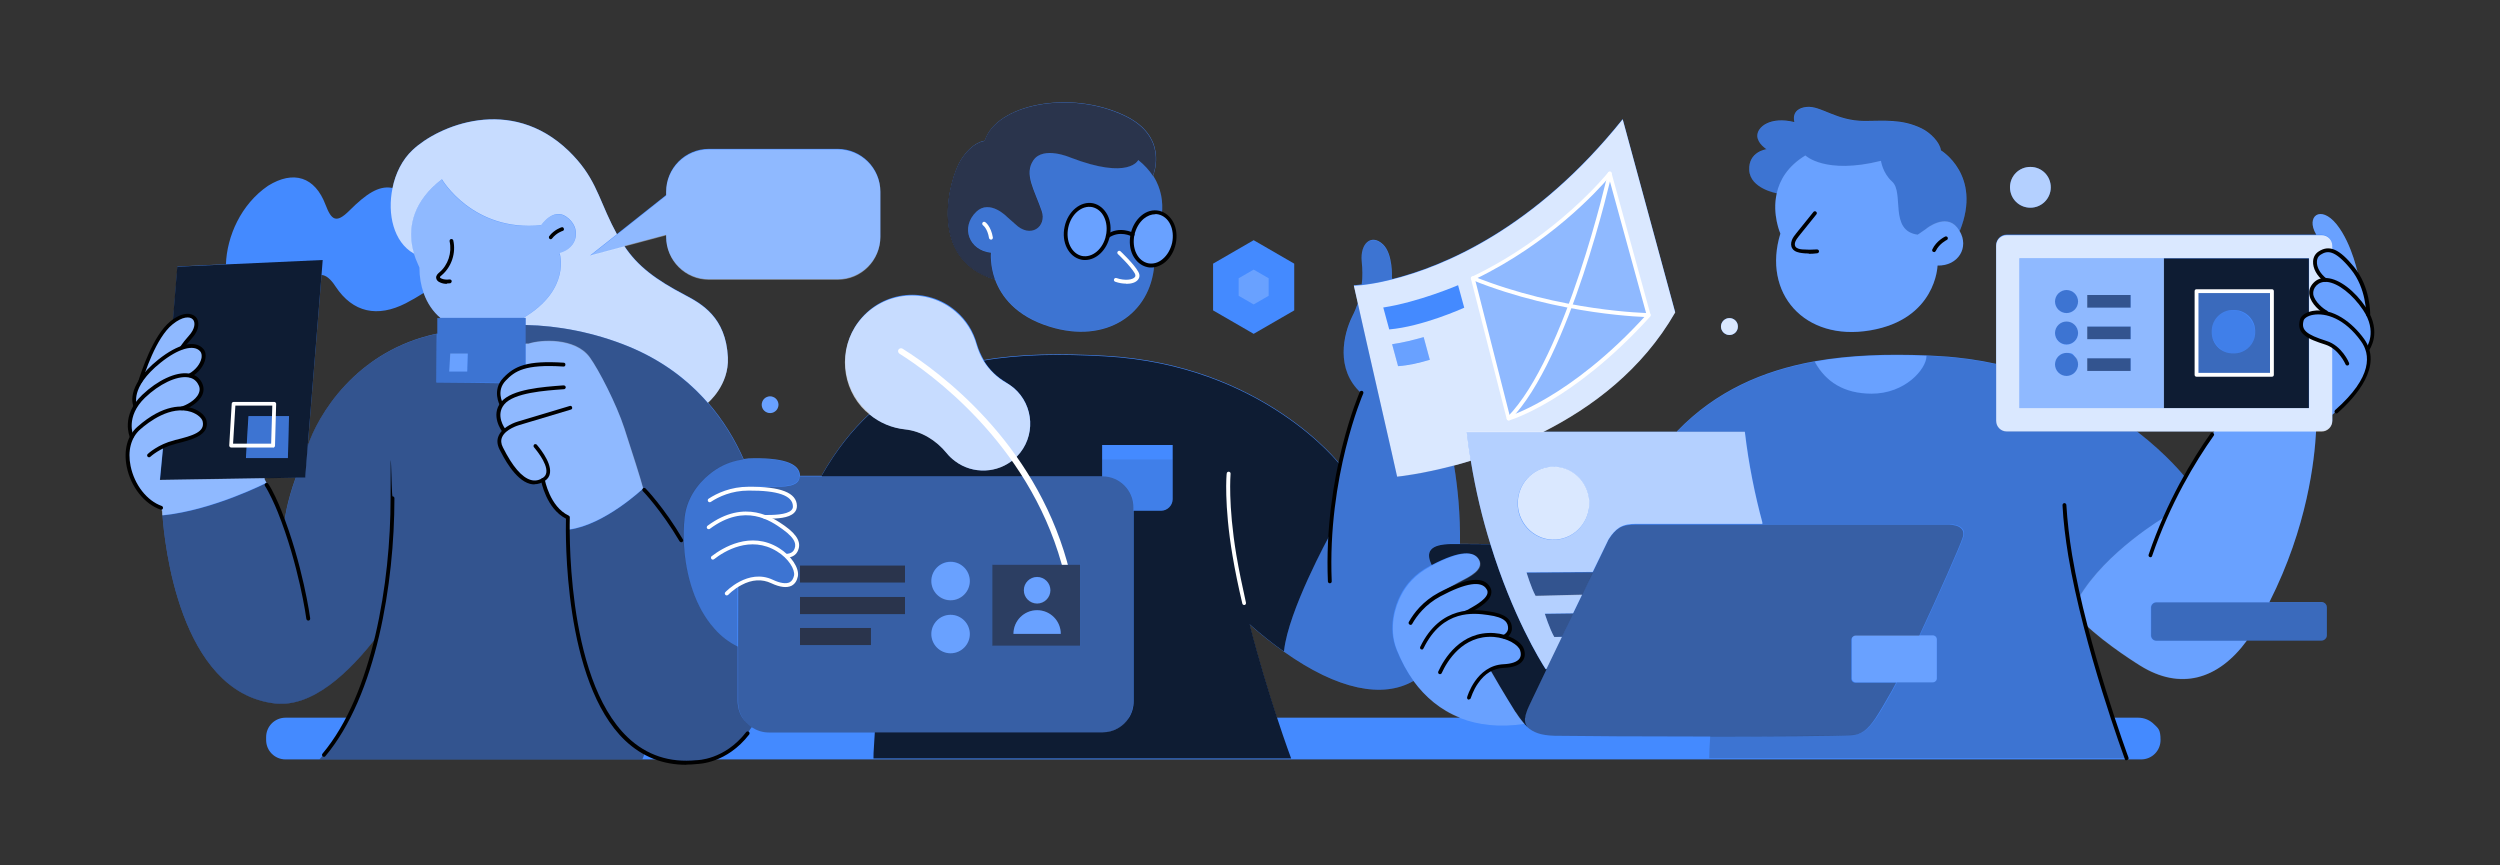 <svg xmlns="http://www.w3.org/2000/svg" version="1.1" viewBox="0 0 1300 450">
  <rect x="0" y="0" width="1300" height="450" fill="#333333" stroke="none"/>
  <!-- Generator: Adobe Illustrator 29.0.0, SVG Export Plug-In . SVG Version: 2.1.0 Build 186)  -->
  <g id="Change_colour">
    <g style="fill: rgb(68, 138, 255);">
      <path d="M1231.2,181.6s5.6-7.5.1-18.1h.1c0,0,.2-10.1-5-19.5h.1c0,0-3.2-17.1-11.5-27.4-8.4-10.3-16-4-10.7,5.1,0,.1.1.2.2.3h-161c-3.1,0-5.5,2.5-5.5,5.5v61.7c-9.1-2-18.7-3.4-28.9-4-2.5-.1-4.9-.3-7.3-.4-20.4-.8-39.8-.2-57.9,3-27.4,4.9-51.8,15.7-71.8,36.4v.3h-69.7c25.4-12.8,51.6-32.4,68.7-62.2l-27.3-100.4c-45.9,57.3-93.7,76.7-119.8,83.2l-.2-.9s.6-12.1-4.6-17.1c-6.1-5.8-12-.5-11.1,8.8.4,4.2.5,8.2,0,12h0c-2.7.4-4.1.4-4.1.4l2.1,9.3h0c-.8,2.3-1.7,4.6-2.9,6.9-4.7,9.5-8.8,27.6,4.5,39.8h.2c-1.2,3-6.7,16.7-11,37h-.2s-39.9-51.7-122-56.3c-23-1.3-44.1-1.1-63.1,2.2-1.5-2.6-2.7-5.3-3.6-8.3-1.8-6.5-5.4-12.5-10.9-17.2-14.9-12.8-37.5-10.8-49.9,4.6-.2.3-.5.6-.7.9-10.6,14-8.9,34.2,3.9,46.3.6.5,1.2,1.1,1.8,1.6-9,8.3-17.3,18.8-24.7,31.7v.6h-11.5v-.2c-.2-5.4-6.7-9.1-24.1-8.9-1.9,0-3.6.1-5.2.4-4.3-9.7-10.4-20.1-18.9-29.8.1.1.2.3.3.4,0,0,11.1-9.1,10.4-23.6-1-20.8-13.6-27.8-22.3-32.4-15.3-8-24.7-15.1-31.5-25.4l21.7-5.8v.9c0,12.3,10,22.2,22.2,22.2h67c12.3,0,22.2-10,22.2-22.2v-23.4c0-12.3-10-22.2-22.2-22.2h-67c-12.3,0-22.2,10-22.2,22.2v1.8l-25.6,20.3c-.9-1.7-1.8-3.4-2.7-5.2-7.2-14.7-9-25.1-22.4-38.1-30.3-29.2-67.8-13-81.1-.5-5.4,5-9,12.3-10.5,19.9l-.8-.2c-6.5-.9-12.8,3.1-21.6,11.9-7,7-9.4,4.8-12.4-3-5.5-14.6-16.7-18.1-29.9-9.9-14.2,9.7-21.4,26.4-21.9,40.8l-25.2,1.2-2.3,28.1.3.4c-.3.2-.6.4-.9.7-8,6.4-14.1,23.1-16.3,30.4h0c-5.2,8-2.7,13-2.7,13h0c-5.3,8.5-2,15.8-2,15.8h.1c-6.5,12.2,1.6,32.4,15.2,37l.7,1.8s0,.7.1,2.1c1,13.9,8.7,92.1,58.4,97.9,19.7,2.3,39-16.5,52.9-34.5h0c-3.6,15.1-8.5,29.5-15,41.9h-32.3c-5.6,0-10.1,4.5-10.1,10.1v1.5c0,5.6,4.5,10.1,10.1,10.1h195.5c5.4,1.5,11.3,2.1,18,1.5,0,0,3.2,0,7.9-1.5h743.5c5.6,0,10.1-4.5,10.1-10.1s-1.3-6.1-3.4-8.2c-2.1-2.1-5-3.4-8.2-3.4h-13.4c-4.2-12.8-9.6-30.2-14.3-48.7h0c11.4,11,28.9,21.7,28.9,21.7,20.5,12.7,40.2,7.5,55.3-13.1h38.8c1.5,0,2.8-1.2,2.8-2.8v-14.4c0-1.5-1.2-2.8-2.8-2.8h-27.1c19.9-39.3,23.5-74.2,24.3-89h2.9c3,0,5.5-2.5,5.5-5.5v-2.9c9.3-7.7,22.5-21.4,18.4-34.2h0ZM147.7,272.1c-2.6-7.1-5.6-14.2-9.2-21.1-.3-.6-.6-1.2-.9-1.8v-.6s16.2-.3,16.2-.3c-4.7,12.9-5.9,22.5-6.1,23.8ZM227.4,165.3v8.2h-.2c-42.7,9-62.2,43.3-67.2,58.5l7.2-89c2.3.1,4.7,2,7.3,6,9,13.6,21.8,16.2,36.5,8.7,3.1-1.6,6.2-3.4,9.2-5.3h.1c1.9,5.3,4.9,9.7,8.8,13h-1.8ZM664,373.3c-4.2-12.8-9.6-30.3-14.3-48.7h0c6.1,5.4,12,10.1,17.7,14.1,28.5,20.3,51.8,24.5,67.6,15.4,6,8.2,14,15.1,24.3,19.1h-95.3ZM759.2,282.8c.2-15.5-1.2-29.3-3.1-40.8,2.8-.7,5.7-1.6,8.7-2.5,2.6,16,6.2,30.6,10.2,43.4-6.7,0-12.2-.1-15.8-.1ZM1136.3,248.2c-.6-.8-9.1-11.5-25.1-23.9h40.3c-4.7,6.5-9.9,14.5-15.2,23.9Z" style="fill: rgb(68, 138, 255);"/>
      <path d="M1055.8,108c5.8,0,10.6-4.7,10.6-10.6s-4.7-10.6-10.6-10.6-10.6,4.7-10.6,10.6,4.7,10.6,10.6,10.6Z" style="fill: rgb(68, 138, 255);"/>
      <path d="M923.9,100.6h0c-2.5,11,1.9,20.9,1.9,20.9-9.5,30.9,12.4,56.2,46.8,50.3,34.1-5.8,34.9-33.5,34.9-33.5v-.2c10.7.3,16.7-9.4,11.4-18.1l.3-.2c11.5-28.8-9.9-41.6-9.9-41.6-.6-4.4-5.7-9.3-10-11.4-10.4-5.1-19.9-3.9-29.7-3.9-14.7,0-22.7-8-30.1-7.3-8.7.9-6.4,7.9-6.4,7.9-12.5-3.1-19.5,2.5-19.3,7.3.2,4,4.8,6.8,4.8,6.8,0,0-9.5,1.2-9,10.9.5,9.6,14.3,12,14.3,12Z" style="fill: rgb(68, 138, 255);"/>
      <path d="M899.3,174.2c2.4,0,4.4-1.9,4.4-4.4s-2-4.4-4.4-4.4-4.4,2-4.4,4.4,2,4.4,4.4,4.4Z" style="fill: rgb(68, 138, 255);"/>
      <polygon points="673 161.4 673 137.1 651.9 124.9 630.8 137.1 630.8 161.4 651.9 173.6 673 161.4" style="fill: rgb(68, 138, 255);"/>
      <path d="M517,145.3h.4c3.1,8.5,10.6,19.1,28.5,24.6,29.3,9.1,52.3-6.6,54.3-32,4.7-.9,8.9-5.4,10.2-11.4,1.4-6.8-1.3-13.2-6.2-15.4.6-5.9-.2-12.9-4.6-19.8.6-1.5,7.8-20.3-14.5-31.1-28.8-13.9-67.2-5.8-73,13,0,0-6.5.4-12.5,10.1-6.2,10.1-17.3,51.4,17.3,61.9Z" style="fill: rgb(68, 138, 255);"/>
      <path d="M396.4,208.9c-.9,2.3.3,4.8,2.5,5.6,2.2.9,4.8-.3,5.6-2.5.9-2.2-.3-4.8-2.5-5.6-2.2-.9-4.8.3-5.6,2.5Z" style="fill: rgb(68, 138, 255);"/>
    </g>
  </g>
  <g id="Foreground">
    <path d="M137.6,249.3c.3.6.6,1.2.9,1.8,3.6,6.9,6.6,14.1,9.2,21.1.1-1.3,1.4-10.9,6.1-23.8l-16.2.3v.6Z" style="fill: none;"/>
    <path d="M1136.3,248.2c5.2-9.4,10.5-17.4,15.2-23.9h-40.3c15.9,12.4,24.5,23.1,25.1,23.9Z" style="fill: none;"/>
    <path d="M229.2,165.3c-3.9-3.3-6.9-7.6-8.8-13h-.1c-3,2-6.1,3.7-9.2,5.3-14.7,7.5-27.6,4.9-36.5-8.7-2.6-4-5-5.8-7.3-6l-7.2,89c5-15.2,24.5-49.5,67.2-58.5h0v-8.2h1.9Z" style="fill: none;"/>
    <path d="M764.8,239.5c-3,.9-5.9,1.7-8.7,2.5,1.9,11.5,3.3,25.3,3.1,40.8,3.6,0,9.1,0,15.8.1-4-12.9-7.6-27.4-10.2-43.4Z" style="fill: none;"/>
    <path d="M735,354.1c-15.8,9-39.1,4.9-67.6-15.4-5.7-4.1-11.6-8.8-17.7-14.1h0c4.7,18.4,10.1,35.9,14.3,48.7h95.3c-10.4-4-18.3-10.9-24.3-19.1Z" style="fill: none;"/>
    <path d="M1231.2,181.6s5.6-7.5.1-18.1h.1c0,0,.2-10.1-5-19.5h.1c0,0-3.2-17.1-11.5-27.4-8.4-10.3-16-4-10.7,5.1,0,.1.1.2.2.3h2.8c3,0,5.5,2.5,5.5,5.5v2.8c-1.8-.6-3.3-.4-4.8.1-.6.2-1.1.5-1.7.9-4.1,2.6-3.1,9.3,2.8,14h0c-2.1.1-3.9.9-5.3,2.4-5.7,6,2.9,13.1,5.8,14.6v.3c-3.6-.7-6.6-.4-8.8.4-1.9.7-3.2,1.9-3.6,3.1-1.1,3.8.2,6.2,3.6,8.2,2.1,1.3,5.1,2.4,9,3.6,1.1.4,2.2.9,3.1,1.5v36.2c9.3-7.7,22.5-21.4,18.4-34.2h0Z" style="fill: #fff; opacity: .2;"/>
    <path d="M1209.7,178.2c-3.9-1.2-6.9-2.3-9-3.6v37.6h-150.6v-77.9h150.6v28.9c2.2-.8,5.3-1.1,8.8-.4v-.3c-2.8-1.5-11.4-8.6-5.7-14.6,1.4-1.5,3.2-2.2,5.3-2.2h0c-5.9-4.8-6.9-11.5-2.8-14.1.6-.4,1.1-.6,1.7-.9,1.5-.6,3-.7,4.8-.1v-2.8c0-3.1-2.5-5.5-5.5-5.5h-163.8c-3.1,0-5.5,2.5-5.5,5.5v91.1c0,3.1,2.5,5.5,5.5,5.5h163.8c3,0,5.5-2.5,5.5-5.5v-39.1c-.9-.6-2-1.1-3.1-1.5Z" style="fill: #fff; opacity: .8;"/>
    <path d="M1125.2,134.3v77.9h75.4v-37.6c-3.4-2-4.6-4.4-3.6-8.2.3-1.2,1.6-2.3,3.6-3.1v-28.9h-75.4ZM1181.4,194.9h-39.2v-43.5h39.2v43.5Z" style="opacity: .8;"/>
    <path d="M1142.2,194.9h39.2v-43.5h-39.2v43.5ZM1150.1,172.2c0-6,4.9-11,11-11h.6c6,0,11,4.9,11,11v.6c0,6-4.9,11-11,11h-.6c-6.1,0-11-4.9-11-11v-.6Z" style="fill: #231f20; opacity: .3;"/>
    <path d="M1118.6,316v14.4c0,1.5,1.2,2.8,2.8,2.8h85.9c1.5,0,2.8-1.2,2.8-2.8v-14.4c0-1.5-1.2-2.8-2.8-2.8h-85.9c-1.5,0-2.8,1.2-2.8,2.8Z" style="fill: #231f20; opacity: .3;"/>
    <rect x="1150.1" y="161.3" width="22.5" height="22.6" rx="11" ry="11" style="fill: #231f20; opacity: .1;"/>
    <path d="M1136.3,248.2c-3.5,6.3-7.1,13.2-10.4,20.7h-.3c0-.1-30.8,18-44.8,42,1,4.6,2.2,9.2,3.3,13.7h0c11.4,11,28.9,21.7,28.9,21.7,20.5,12.7,40.2,7.5,55.3-13.1h-47.1c-1.5,0-2.8-1.2-2.8-2.8v-14.4c0-1.5,1.2-2.8,2.8-2.8h58.8c19.9-39.3,23.5-74.2,24.3-89h-52.8c-4.7,6.5-9.9,14.5-15.2,23.9Z" style="fill: #fff; opacity: .2;"/>
    <path d="M888.7,394.4c0-4.5.2-3.1.5-11.5-33.5,0-68-.1-80.5-.4-7.1-.1-11.1-1.7-14.3-4.6-.6-.6-1.3-1.2-1.9-1.9-13.1,2-24.1.7-33.2-2.9h-95.3c4.2,12.9,7.3,21.1,7.3,21.1h-217.2c0-4.5.4-5.3.7-13.6h-55.1c-3.2,0-6.2-.9-8.7-2.6-6.8,10.4-15.1,14.9-21,16.8h743.5c5.6,0,10.1-4.5,10.1-10.1s-1.3-6.1-3.4-8.2c-2.1-2.1-5-3.4-8.2-3.4h-13.4c4.2,12.9,7.3,21.1,7.3,21.1h-217.2Z" style="fill: #231f20; opacity: 0;"/>
    <rect x="1085.3" y="186.3" width="22.6" height="6.6" style="fill: #231f20; opacity: .5;"/>
    <rect x="1085.3" y="169.8" width="22.6" height="6.6" style="fill: #231f20; opacity: .5;"/>
    <rect x="1085.3" y="153.4" width="22.6" height="6.6" style="fill: #231f20; opacity: .5;"/>
    <path d="M1125.7,268.8h.3c0,.1,0,.1,0,.1,3.3-7.5,6.8-14.4,10.4-20.7-.6-.8-9.1-11.5-25.1-23.9h-67.8c-3.1,0-5.5-2.5-5.5-5.5v-29.4c-9.1-2-18.7-3.4-28.9-4-2.5-.1-4.9-.3-7.3-.4v.4c-.2,6.5-11,19.4-28.6,19.3-14.5,0-23.7-6.3-29.2-16.2v-.5c-27.5,4.9-51.9,15.7-71.9,36.4v.3h35.3c2.1,17.2,5.3,33,9.1,47.1v.8h95.8s10.7-.7,8.7,6.4c-1.2,4.2-12.5,29.6-22.7,51.4h6.8c1.2,0,2.1.9,2.1,2.1v20.2c0,1.2-1,2.1-2.1,2.1h-18.7c-.9,1.7-1.6,3.1-2.3,4.3-3.4,6-6,10.6-8.4,14.1-4.2,6.1-7.4,8.7-12.3,8.9-8.8.5-41,.7-74.1.7-.4,8.3-.5,6.9-.5,11.5h217.2s-3.1-8.2-7.3-21.1c-4.2-12.8-9.6-30.2-14.3-48.7-1.2-4.5-2.3-9.1-3.3-13.7,14-24,44.8-42.1,44.8-42.1Z" style="fill: #231f20; opacity: .2;"/>
    <path d="M1074.6,150.8c-3.3,0-6,2.7-6,6s2.7,6,6,6,6-2.7,6-6-2.7-6-6-6Z" style="fill: #231f20; opacity: .2;"/>
    <path d="M1074.6,167.1c-3.3,0-6,2.7-6,6s2.7,6,6,6,6-2.7,6-6-2.7-6-6-6Z" style="fill: #231f20; opacity: .2;"/>
    <path d="M1074.6,183.5c-3.3,0-6,2.7-6,6s2.7,6,6,6,6-2.7,6-6-.7-3.2-1.8-4.2c-1.1-1.1-2.6-1.8-4.2-1.8Z" style="fill: #231f20; opacity: .2;"/>
    <path d="M1055.8,108c5.8,0,10.6-4.7,10.6-10.6s-4.7-10.6-10.6-10.6-10.6,4.7-10.6,10.6,4.7,10.6,10.6,10.6Z" style="fill: #fff; opacity: .6;"/>
    <path d="M1050.1,134.3v77.9h75.2v-77.9h-75.2ZM1074.6,195.5c-3.3,0-6-2.7-6-6s2.7-6,6-6,3.2.7,4.2,1.8c1.1,1.1,1.8,2.6,1.8,4.2,0,3.3-2.7,6-6,6ZM1074.6,179.2c-3.3,0-6-2.7-6-6s2.7-6,6-6,6,2.7,6,6-2.7,6-6,6ZM1074.6,162.8c-3.3,0-6-2.7-6-6s2.7-6,6-6,6,2.7,6,6-2.7,6-6,6ZM1108,192.9h-22.6v-6.6h22.6v6.6ZM1108,176.4h-22.6v-6.6h22.6v6.6ZM1108,160h-22.6v-6.6h22.6v6.6Z" style="fill: #fff; opacity: .4;"/>
    <path d="M842.1,274.5c-2.2,1.4-3.9,3.4-5.3,5.6-.2.3-.3.6-.5.8,0,.1-.5,1-1.2,2.5,0,0-2.8,5.7-6.9,14.3-1.7,3.5-3.6,7.4-5.6,11.7-1.5,3.1-3.1,6.4-4.7,9.8-1.9,4-3.9,8.1-5.9,12.2-2.8,5.8-5.5,11.5-8,16.6-5.5,11.5-9.7,20.2-10,21.1-.5,1.4-.9,2.8-1.1,4.2-.2,1.8.1,3.5,1.2,4.7,3.2,2.9,7.2,4.4,14.3,4.6,12.5.2,47,.4,80.5.4,33.2,0,65.4-.2,74.1-.7,4.9-.3,8.2-2.8,12.3-8.9,2.3-3.5,5-8.1,8.4-14.1.7-1.2,1.5-2.7,2.3-4.3h-21.2c-1.2,0-2.1-.9-2.1-2.1v-20.2c0-1.2,1-2.1,2.1-2.1h33.2c10.2-21.8,21.5-47.2,22.7-51.4,2-7.1-8.7-6.4-8.7-6.4h-161.6c-2.9,0-6.1.3-8.6,1.9Z" style="fill: #231f20; opacity: .4;"/>
    <path d="M923.9,100.6h0c1.5-6.8,5.6-14,14.9-19.7,0,0,10.3,10,39.3,2.8,0,0,.8,6.3,5.8,10.8,6.4,5.7-1.8,25.5,13.3,27.6l4.5-3.1s10-8.1,16-.6c.5.6.9,1.2,1.2,1.7l.3-.2c11.5-28.8-9.9-41.6-9.9-41.6-.6-4.4-5.7-9.3-10-11.4-10.4-5.1-19.9-3.9-29.7-3.9-14.7,0-22.7-8-30.1-7.3-8.7.9-6.4,7.9-6.4,7.9-12.5-3.1-19.5,2.5-19.3,7.3.2,4,4.8,6.8,4.8,6.8,0,0-9.5,1.2-9,10.9.5,9.6,14.3,12,14.3,12Z" style="fill: #231f20; opacity: .2;"/>
    <path d="M1001.7,118.9l-4.5,3.1c-15-2-6.9-21.8-13.3-27.6-5-4.5-5.8-10.8-5.8-10.8-29.1,7.3-39.3-2.8-39.3-2.8-9.3,5.6-13.4,12.9-14.9,19.7-2.5,11,1.9,20.9,1.9,20.9-9.5,30.9,12.4,56.2,46.8,50.3,34.1-5.8,34.9-33.5,34.9-33.5v-.2c10.7.3,16.7-9.4,11.4-18.1-.4-.6-.8-1.2-1.2-1.7-6-7.5-16,.6-16,.6Z" style="fill: #fff; opacity: .2;"/>
    <path d="M973.1,204.7c17.6,0,28.4-12.8,28.6-19.3v-.4c-20.3-.8-39.8-.2-57.9,3v.5c5.6,9.8,14.7,16.1,29.3,16.2Z" style="fill: #fff; opacity: .2;"/>
    <path d="M963,332.5v20.2c0,1.2,1,2.1,2.1,2.1h39.9c1.2,0,2.1-.9,2.1-2.1v-20.2c0-1.2-1-2.1-2.1-2.1h-39.9c-1.2,0-2.1.9-2.1,2.1Z" style="fill: #fff; opacity: .2;"/>
    <path d="M899.3,174.2c2.4,0,4.4-1.9,4.4-4.4s-2-4.4-4.4-4.4-4.4,2-4.4,4.4,2,4.4,4.4,4.4Z" style="fill: #fff; opacity: .8;"/>
    <path d="M828.2,297.6l-34.4.2s2.3,7.8,4.7,12.2l24.2-.6h0c2-4.2,3.9-8.2,5.6-11.6h0Z" style="fill: #231f20; opacity: .5;"/>
    <path d="M809,280.6c10.2-.7,18-9.6,17.4-20.1-.7-10.5-9.5-18.4-19.7-17.8-10.2.7-18,9.6-17.4,20.1.7,10.5,9.5,18.4,19.7,17.8Z" style="fill: #fff; opacity: .8;"/>
    <path d="M857.3,163.9l-20.3-73.7s-26.2,33-71.2,54.5l18.6,72.9s33.1-9.7,72.8-53.7Z" style="fill: #fff; opacity: .4;"/>
    <path d="M817.8,319l-14.5.2s2.4,7.8,4.9,12.1l3.8-.2h.2c1.9-4,3.9-8.1,5.9-12.1h-.2Z" style="fill: #231f20; opacity: .5;"/>
    <path d="M793.1,373.3c.1-1.4.6-2.8,1.1-4.2.3-.9,4.5-9.6,10-21.1h-.5c-2.8-4.4-17.2-27.7-28.7-65-6.7,0-12.2-.1-15.8-.1-1.9,0-3.3,0-4,0-12.3,0-13.6,4.5-11,10.3l.3.6c14.7-7.7,21.9-7.4,24.5-2.8,2.9,5.2-5.3,9.1-9.6,11.3,0,0-8.6,4.4-11.5,7.2.2-.1.4-.2.6-.4,15.3-8.2,22.8-8,25.5-3.2,2.9,5.2-7,10.2-11.2,12.3h0c4.4-.4,8.3.1,11,.5,9.2,1.3,11.4,4.3,11.3,7.9,0,2.9-3,4.3-3,4.3v.2c4.9,1.5,8.5,4.2,9.2,6.8,1.6,5.3-2.3,8-9.6,8.3-2.7.1-4.9.8-6.9,1.8v.2c7,12.2,12.8,21.3,13,21.7.8,1.1,1.5,2.2,2.2,3.2.8,1,1.5,2,2.3,2.9.6.7,1.2,1.3,1.9,1.9-1.1-1.3-1.4-2.9-1.2-4.7Z" style="opacity: .8;"/>
    <path d="M788,370.1c-.3-.4-6-9.5-12.9-21.7v-.2c1.9-1,4.2-1.7,6.9-1.8,7.3-.3,11.2-3.1,9.6-8.3-.8-2.6-4.4-5.4-9.3-6.8v-.2c0,0,3-1.4,3.1-4.3,0-3.6-2.1-6.7-11.3-7.9-2.7-.4-6.7-.9-11-.4h0c4.2-2.3,14.1-7.2,11.2-12.4-2.7-4.8-10.1-4.9-25.5,3.2-.2.1-.4.2-.6.4,2.9-2.8,11.5-7.2,11.5-7.2,4.2-2.2,12.5-6.1,9.6-11.3-2.6-4.7-9.8-4.9-24.5,2.8-.3.2-.6.3-.9.5-8.1,4.3-12.6,9.8-15.4,15.3-2.6,5.1-6.8,16.6-2,28.4,2.3,5.7,5.2,11.2,8.8,16.2,6,8.2,14,15.1,24.3,19.1,9.1,3.5,20.1,4.9,33.2,2.9-.8-.9-1.5-1.8-2.3-2.9-.7-1-1.5-2-2.2-3.2Z" style="fill: #fff; opacity: .2;"/>
    <path d="M764.8,239.5c2.6,16,6.2,30.6,10.2,43.4,11.5,37.3,25.9,60.6,28.7,64.9h.5c2.4-5,5.2-10.7,8-16.6h-.2c0,0-3.8,0-3.8,0-2.5-4.4-4.9-12.1-4.9-12.1l14.5-.2h.2c1.6-3.3,3.2-6.5,4.7-9.7h0s-24.2.6-24.2.6c-2.4-4.4-4.7-12.2-4.7-12.2l34.4-.2h0c4.1-8.5,6.9-14.2,6.9-14.2.7-1.5,1.1-2.4,1.2-2.5.2-.3.3-.6.5-.8,1.4-2.2,3.1-4.2,5.3-5.6,2.6-1.6,5.7-1.9,8.6-1.9h65.7v-.8c-3.8-14.1-7.1-29.9-9.1-47.1h-144.7c.6,5.1,1.3,10.1,2.1,14.9ZM806.6,242.8c10.2-.6,19.1,7.3,19.7,17.8.7,10.4-7.1,19.4-17.4,20.1-10.2.6-19.1-7.3-19.7-17.8-.6-10.4,7.1-19.4,17.4-20.1Z" style="fill: #fff; opacity: .6;"/>
    <path d="M761.4,160l-3.2-11.7c-.2,0-20.6,8.8-38.9,11.6l3.1,11.4c17.3-1.5,38.2-10.9,39-11.3Z" style="fill: #231f20; opacity: 0;"/>
    <path d="M723.7,235.4l2.8,12.5s12.1-1.2,29.6-5.8c2.8-.7,5.7-1.6,8.7-2.5-.8-4.8-1.5-9.8-2.1-14.9h39.7c25.4-12.8,51.6-32.4,68.7-62.2l-27.3-100.4c-45.9,57.3-93.7,76.7-119.8,83.2-7,1.8-12.4,2.6-15.9,3-2.7.3-4.1.3-4.1.3l2.1,9.3,4.5,20,13.1,57.5ZM837,90.2l20.3,73.7c-39.8,44-72.8,53.7-72.8,53.7l-18.6-72.9c44.9-21.4,71.2-54.5,71.2-54.5ZM727,190.4l-3.1-11.4c5.5-.8,11.1-2.2,16.4-3.7l3.2,11.8c-5.5,1.6-10.9,2.9-16.5,3.3ZM758.2,148.3l3.2,11.7c-.9.4-21.7,9.8-39,11.3l-3.1-11.4c18.3-2.8,38.7-11.5,38.9-11.6Z" style="fill: #fff; opacity: .8;"/>
    <path d="M723.9,179l3.1,11.4c5.6-.5,10.9-1.8,16.5-3.3l-3.2-11.8c-5.2,1.5-10.9,2.9-16.4,3.7Z" style="fill: #fff; opacity: .2;"/>
    <path d="M667.6,338.4l-.2.3c28.5,20.3,51.8,24.5,67.6,15.4-3.6-5-6.5-10.5-8.8-16.2-4.8-11.9-.6-23.3,2-28.4,2.8-5.5,7.3-11,15.4-15.3.3-.2.6-.3.9-.5l-.3-.6c-2.6-5.8-1.3-10.3,11-10.3s2.1,0,4,0c.2-15.5-1.2-29.3-3.1-40.8-17.6,4.7-29.6,5.8-29.6,5.8l-2.8-12.5-13.1-57.5-4.5-20h0c-.8,2.3-1.7,4.6-2.9,6.9-4.7,9.5-8.8,27.6,4.5,39.8h.2c-1.2,3-6.7,16.7-11,37-2.2,10.4-4.1,22.5-5,35.8-1,1.9-21.9,39.9-24.2,61Z" style="fill: #231f20; opacity: .2;"/>
    <path d="M723.7,144.4s.6-12.1-4.6-17.1c-6.1-5.8-12-.5-11.1,8.8.4,4.2.5,8.2,0,12h0c3.4-.3,8.9-1.2,15.9-2.9l-.2-.9Z" style="fill: #231f20; opacity: .2;"/>
    <polygon points="673 161.4 673 137.1 651.9 124.9 630.8 137.1 630.8 161.4 651.9 173.6 673 161.4" style="fill: #fff; opacity: 0;"/>
    <polygon points="659.7 153.8 659.7 144.7 651.9 140.2 644.1 144.7 644.1 153.8 651.9 158.3 659.7 153.8" style="fill: #fff; opacity: .2;"/>
    <path d="M523.3,199c1.3.8,2.6,1.7,3.9,2.7,10.6,9.1,11.5,25.4,1.6,35.6-.4.4-.8.8-1.3,1.2-8.6,7.6-21.7,8.3-30.9,1.2-1.6-1.2-3.1-2.6-4.3-4.1-5.5-6.8-13.1-11.5-21.8-12.4-6.6-.7-13-3.3-18.4-7.8-9,8.3-17.3,18.8-24.7,31.7v.6h145.7v-16.3h36.7v28.1c0,3.4-2.8,6.1-6.1,6.1h-14.2v99c0,3.2-.9,6.2-2.5,8.7-2.9,4.5-7.9,7.5-13.6,7.5h-118.5c-.4,8.3-.7,9.1-.7,13.6h217.2s-3.1-8.2-7.3-21.1c-4.2-12.8-9.6-30.3-14.3-48.7h0c6.1,5.4,12,10.1,17.7,14.1l.2-.3c2.3-21,23.2-59.1,24.2-61,.9-13.3,2.8-25.4,5-35.8h-.2s-39.9-51.7-122-56.3c-23-1.3-44.1-1.1-63.1,2.2,2.9,4.8,6.9,8.7,11.9,11.5Z" style="opacity: .8;"/>
    <path d="M589.5,263.8v1.7h14.2c3.4,0,6.1-2.7,6.1-6.1v-20.5h-36.7v8.8h.3c8.9,0,16.1,7.2,16.1,16.1Z" style="fill: #231f20; opacity: .1;"/>
    <polygon points="609.8 238.9 609.8 231.4 573.1 231.4 573.1 238.9 573.3 238.9 609.8 238.9" style="fill: #231f20; opacity: 0;"/>
    <path d="M517,145.3h.4c-2.7-7.6-2.1-13.7-2.1-13.7v-.2c-11.4-1.2-16-13.2-7.6-21.3,7-6.7,16,2.7,16,2.7l4.2,3.7c8.1,7.9,16.6,1.2,13.8-6.8-3.8-11.1-9.3-19.1-4.3-26.4,5.2-7.5,19.2-1.4,19.2-1.4,30.7,11.8,35.3,1.3,35.3,1.3,3.3,2.6,5.7,5.4,7.6,8.2.6-1.5,7.8-20.3-14.5-31.1-28.8-13.9-67.2-5.8-73,13,0,0-6.5.4-12.5,10.1-6.2,10.1-17.3,51.4,17.3,61.9Z" style="fill: #231f20; opacity: .8;"/>
    <path d="M586.9,373.3c1.6-2.5,2.5-5.5,2.5-8.7v-100.8c0-8.9-7.2-16.1-16.1-16.1h-157.5c0,5.8-9,5.4-13.7,5.4,0,0-9.7,0-13.6,1.1.2,0,.5,0,.8,0,17.4-.1,23.9,3.5,24.1,8.9.2,5.9-10.9,5.8-15.7,5.7h0c4.1,1.7,7.3,4,9.6,5.6,7.6,5.4,8.1,9.1,6.4,12.3-1.4,2.6-4.7,2.5-4.7,2.5l-.2.2c3.7,3.6,5.6,7.7,5.1,10.3-1.1,5.4-5.7,6-12.4,2.9-6.8-3.2-13.2-1-17.6,1.6h0s-.1,32.1-.1,32.1v28.4c-.1,3.2.8,6.2,2.4,8.7,1.3,2,2.9,3.7,4.9,4.9,2.5,1.6,5.5,2.6,8.7,2.6h173.6c5.7,0,10.7-3,13.6-7.5ZM516.1,293.6h45.8v42.2h-45.8v-42.2ZM494.3,292.1c5.5,0,10,4.5,10,10s-4.5,10-10,10-10-4.5-10-10,4.5-10,10-10ZM494.3,319.7c5.5,0,10,4.5,10,10s-4.5,10-10,10-10-4.5-10-10,4.5-10,10-10ZM416,294h54.6v9h-54.6v-9ZM416,310.4h54.6v9h-54.6v-9ZM416,326.5h36.9v9h-36.9v-9Z" style="fill: #231f20; opacity: .4;"/>
    <path d="M561.8,293.6h-45.8v42.2h45.8v-42.2ZM539.3,300c3.8,0,6.9,3.1,6.9,6.9s-3.1,6.9-6.9,6.9-6.9-3.1-6.9-6.9,3.1-6.9,6.9-6.9ZM527,329.6c0-6.8,5.5-12.3,12.3-12.3s12.3,5.5,12.3,12.3h-24.6Z" style="fill: #231f20; opacity: .7;"/>
    <path d="M539.3,317.3c-6.8,0-12.3,5.5-12.3,12.3h24.6c0-6.8-5.5-12.3-12.3-12.3Z" style="fill: #fff; opacity: .2;"/>
    <path d="M539.3,313.9c3.8,0,6.9-3.1,6.9-6.9s-3.1-6.9-6.9-6.9-6.9,3.1-6.9,6.9,3.1,6.9,6.9,6.9Z" style="fill: #fff; opacity: .2;"/>
    <path d="M592,83.1s-4.7,10.5-35.3-1.3c0,0-14-6.1-19.2,1.4-5,7.3.5,15.3,4.3,26.4,2.8,8-5.7,14.7-13.8,6.8l-4.2-3.7s-9-9.4-16-2.7c-8.5,8.1-3.9,20.1,7.6,21.3v.2s-.6,6,2,13.5c3.1,8.6,10.6,19.2,28.5,24.8,29.3,9.1,52.3-6.6,54.3-32-1.1.2-2.3.2-3.5,0-5.9-1.3-9.5-8.4-7.9-15.9,1.6-7.6,7.7-12.7,13.7-11.4.6.1,1.2.3,1.7.6.6-5.9-.2-12.9-4.6-19.8-1.9-2.8-4.3-5.6-7.6-8.2ZM576,122.7c-1.6,7.5-7.7,12.6-13.7,11.4-6-1.3-9.5-8.4-7.9-15.9,1.6-7.6,7.7-12.6,13.7-11.4,5.9,1.3,9.5,8.4,7.9,16Z" style="fill: #231f20; opacity: .2;"/>
    <path d="M494.3,312.2c5.5,0,10-4.5,10-10s-4.5-10-10-10-10,4.5-10,10,4.5,10,10,10Z" style="fill: #fff; opacity: .2;"/>
    <path d="M494.3,339.7c5.5,0,10-4.5,10-10s-4.5-10-10-10-10,4.5-10,10,4.5,10,10,10Z" style="fill: #fff; opacity: .2;"/>
    <rect x="416" y="310.4" width="54.6" height="9" style="fill: #231f20; opacity: .8;"/>
    <rect x="416" y="294" width="54.6" height="9" style="fill: #231f20; opacity: .8;"/>
    <rect x="416" y="326.5" width="36.9" height="9" style="fill: #231f20; opacity: .8;"/>
    <path d="M450.3,213.9c.6.5,1.2,1.1,1.8,1.6,5.4,4.5,11.9,7.1,18.4,7.8,8.6.9,16.3,5.7,21.8,12.4,1.2,1.5,2.7,2.9,4.3,4.1,9.3,7,22.4,6.4,30.9-1.2.4-.4.9-.8,1.3-1.2,9.9-10.2,9-26.5-1.6-35.6-1.2-1-2.5-2-3.9-2.7-4.9-2.8-9-6.8-11.9-11.5-1.5-2.6-2.7-5.3-3.6-8.3-1.8-6.5-5.4-12.5-10.9-17.2-14.9-12.8-37.5-10.8-49.9,4.6-.2.3-.5.6-.7.9-10.6,14-8.9,34.2,3.9,46.3Z" style="fill: #fff; opacity: .7;"/>
    <path d="M368.1,209.5s11.1-9.1,10.4-23.6c-1-20.8-13.6-27.8-22.3-32.4-15.3-8-24.7-15.1-31.5-25.4l-17.9,4.8,14-11.1c-.9-1.7-1.8-3.4-2.7-5.2-7.2-14.7-9-25.1-22.4-38.1-30.3-29.2-67.8-13-81.1-.5-5.4,5-9,12.3-10.5,19.9-2.8,13.4.6,28,11,33.9h.2c-.9-2.9-1.1-4.7-1.1-4.7-1.5-9.3.5-22.4,15.6-33.9,0,0,16,27.5,51.6,23.9,0,0,6.2-9.2,13-4.5,8.3,5.7,6.1,16.4-3.4,19h0c0,.1,6.2,18.8-18.8,33.7h1.2v3.7c16.8.3,35.8,3.9,53.6,11.2,17.9,7.4,31.3,17.9,41.2,29.4" style="fill: #fff; opacity: .7;"/>
    <path d="M383.8,304c4.4-2.6,10.8-4.8,17.6-1.6,6.7,3.1,11.3,2.5,12.4-2.9.5-2.7-1.4-6.8-5.1-10.3l.2-.2s3.3.1,4.7-2.5c1.7-3.2,1.2-6.9-6.4-12.3-2.2-1.6-5.5-3.9-9.6-5.5h0c4.7,0,15.8.1,15.7-5.8-.2-5.4-6.7-9.1-24.1-8.9-.2,0-.5,0-.8,0,3.9-1.2,13.6-1.1,13.6-1.1,4.7,0,13.7.4,13.7-5.4v-.2c-.2-5.4-6.7-9.1-24.1-8.9-1.9,0-3.6.1-5.2.4-6.5.9-11.5,3.2-15.6,6.1-4.6,3.3-13.7,11.5-15,24.2-.5,4.6-.6,9.5-.3,14.4.9,15.9,6,32.3,15.8,43.3,3.4,3.8,7.4,7,12.1,9.3h0v-32.1c.1,0,.1,0,.1,0Z" style="fill: #231f20; opacity: .2;"/>
    <path d="M391,378.2c-2-1.3-3.6-3-4.9-4.9-1.6-2.5-2.5-5.5-2.5-8.7v-28.4c.1,0,0,0,0,0-4.6-2.3-8.7-5.4-12.1-9.3-9.9-11-14.9-27.4-15.8-43.3-.3-4.9-.2-9.8.3-14.4,1.3-12.7,10.3-20.9,15-24.2,4.1-2.9,9-5.2,15.6-6.1-9.4-21.1-26.8-45.1-59.7-58.7-17.8-7.3-36.8-10.9-53.6-11.2v9.8h1.5c6.3-2.1,24.2-3.2,31.8,7.1,4.7,6.3,14,24.4,18,36.9,4.1,12.7,8.6,26.7,9.8,31.3,0,0-20,19-38.7,21.4h-.5c0-4,0-6.3,0-6.3-10.4-4.8-13-19.4-13-19.4-10.4,6-19.2-11.6-21.7-16.5-2-4-.5-7,1.8-9.1l-.6-.4s-5.5-7-.9-13.4h0s-3.2-5.7.1-11.1h-.2c0-.1-33.8-.4-33.8-.4l.2-25.3h0c-42.7,9-62.2,43.3-67.2,58.5l-1.3,16.3h-4.8c-4.7,13-5.9,22.6-6.1,23.9-2.6-7.1-5.6-14.2-9.2-21.1h0s-27.5,14.1-53.6,16.8h-.4c1,13.9,8.7,92.1,58.4,97.9,19.7,2.3,39-16.5,52.9-34.5h0c-3.6,15.1-8.5,29.5-15,41.9-4.2,8.1-9.1,15.5-14.7,21.6h167.9s.9-1.8,1.2-3.5c2.7,1.5,5.6,2.7,8.7,3.6,5.4,1.5,11.3,2.1,18,1.5,0,0,3.2,0,7.9-1.5,6-1.9,14.3-6.4,21-16.8Z" style="fill: #231f20; opacity: .5;"/>
    <path d="M324.7,128.2l21.7-5.8v.9c0,12.3,10,22.2,22.2,22.2h67c12.3,0,22.2-10,22.2-22.2v-23.4c0-12.3-10-22.2-22.2-22.2h-67c-12.3,0-22.2,10-22.2,22.2v1.8l-25.6,20.3-14,11.1,17.9-4.8Z" style="fill: #fff; opacity: .4;"/>
    <path d="M229.2,165.3h42.9c25-14.9,18.8-33.5,18.8-33.5h0c9.5-2.8,11.7-13.4,3.4-19.1-6.8-4.7-13,4.5-13,4.5-35.6,3.6-51.6-23.9-51.6-23.9-15.1,11.5-17.1,24.6-15.6,33.9,0,0,.2,1.8,1.1,4.6.5,1.7,1.3,3.8,2.4,6.2.3.7.5,1.1.5,1.1,0,4.9.8,9.4,2.2,13.3,1.9,5.4,4.9,9.7,8.8,13Z" style="fill: #fff; opacity: .4;"/>
    <path d="M272,165.3h-44.7v8.2c0,0-.3,25.3-.3,25.3l33.8.3h.2c.4-.6.9-1.2,1.5-1.8,2.9-3,5.9-5.3,11-6.7l-.2-.7v-24.6h-1.2ZM242.9,193.2h-9.3l.6-9.3h9.1l-.3,9.3Z" style="fill: #231f20; opacity: .2;"/>
    <path d="M273.5,190.6c-5.1,1.3-8.1,3.6-11,6.7-.6.6-1.1,1.3-1.5,1.9-3.3,5.4-.1,11-.1,11h0c-4.6,6.4.9,13.4.9,13.4l.6.4c-2.3,2.1-3.8,5.1-1.8,9.1,2.4,4.9,11.3,22.5,21.7,16.5,0,0,2.6,14.6,13,19.4,0,0,0,2.3,0,6.3h.5c18.7-2.4,38.7-21.4,38.7-21.4-1.2-4.6-5.6-18.6-9.8-31.3-4.1-12.5-13.4-30.5-18-36.9-7.6-10.4-25.5-9.2-31.8-7.1h-1.5v11.2l.2.7Z" style="fill: #fff; opacity: .4;"/>
    <polygon points="233.6 193.2 242.9 193.2 243.2 183.8 234.1 183.8 233.6 193.2" style="fill: #fff; opacity: .2;"/>
    <path d="M167.2,142.9c2.3.1,4.7,2,7.3,6,9,13.6,21.8,16.2,36.5,8.7,3.1-1.6,6.2-3.4,9.2-5.3h.1c-1.4-4-2.2-8.4-2.2-13.3,0,0-.2-.4-.5-1.1-1.1-2.3-1.9-4.4-2.4-6.2h-.2c-10.4-5.9-13.8-20.4-11-33.8l-.8-.2c-6.5-.9-12.8,3.1-21.6,11.9-7,7-9.4,4.8-12.4-3-5.5-14.6-16.7-18.1-29.9-9.9-14.2,9.7-21.4,26.4-21.9,40.8l50.4-2.3-.6,7.8Z" style="fill: #fff; opacity: 0;"/>
    <path d="M99.1,175.3c-2,2.2-3.4,4-4.2,5.3v.2c4.7-1.5,8.1-1,10.1,1.3,2.6,3,0,9.7-6.1,13.1h0c2.1.6,3.8,1.7,4.9,3.6,4.4,7.4-5.8,12.6-9,13.5h0c6.9.2,11.2,3.9,11.7,6.6,1.4,6.9-7.4,8.9-15.7,10.9-2.2.5-4.1,1.3-5.9,2.1h0c0,.1-1.7,17.7-1.7,17.7l54.5-.9,16.2-.3h4.8c0,0,1.3-16.4,1.3-16.4l7.2-89,.6-7.8-50.4,2.3-25.2,1.2-2.3,28.1.3.4c10.2-7.5,16,.4,8.9,8.2ZM149.7,238.2h-21.8l1.3-21.8h21.1l-.6,21.8Z" style="opacity: .8;"/>
    <polygon points="128 238.2 149.7 238.2 150.4 216.5 129.3 216.5 128 238.2" style="fill: #231f20; opacity: .2;"/>
    <path d="M138.5,251h0c-.3-.6-.6-1.2-.9-1.8v-.6s-54.5.9-54.5.9l1.7-17.5h0c1.7-.9,3.7-1.7,5.9-2.2,8.2-2.1,17.1-4.1,15.7-10.9-.6-2.7-4.8-6.4-11.7-6.6h0c3.2-.9,13.5-6.2,9-13.5-1.1-1.8-2.8-3-4.9-3.5h0c6.1-3.5,8.7-10.3,6.1-13.2-2-2.3-5.4-2.8-10-1.3v-.2c.8-1.3,2.1-3,4.1-5.3,7.2-7.8,1.4-15.7-8.9-8.2-.3.2-.6.4-.9.7-8,6.4-14.1,23.1-16.3,30.4h0c-5.2,8-2.7,13-2.7,13h0c-5.3,8.5-2,15.8-2,15.8h.1c-6.5,12.2,1.6,32.4,15.2,37l.7,1.8s0,.7.1,2.1h.4c26.1-2.7,53.6-16.8,53.6-16.8Z" style="fill: #fff; opacity: .4;"/>
    <path d="M588.9,122c-1.6,7.5,1.9,14.7,7.9,15.9,1.2.2,2.3.2,3.5,0,4.7-.9,8.9-5.4,10.2-11.4,1.4-6.8-1.3-13.2-6.2-15.4-.5-.2-1.1-.4-1.7-.6-5.9-1.3-12.1,3.8-13.7,11.4Z" style="fill: #fff; opacity: .2;"/>
    <path d="M568.2,106.7c-5.9-1.3-12.1,3.8-13.7,11.4-1.6,7.5,1.9,14.7,7.9,15.9,5.9,1.3,12.1-3.8,13.7-11.4,1.6-7.6-1.9-14.7-7.9-16Z" style="fill: #fff; opacity: .2;"/>
    <path d="M398.9,214.5c2.2.9,4.8-.3,5.6-2.5.9-2.2-.3-4.8-2.5-5.6-2.2-.9-4.8.3-5.6,2.5-.9,2.3.3,4.8,2.5,5.6Z" style="fill: #fff; opacity: .2;"/>
    <g>
      <path d="M83.8,265c-.1,0-.2,0-.3,0-8.4-2.9-15.5-11.8-17.6-22.3-1.7-8.6.3-16.2,5.6-20.8,13.6-12,23.7-11.2,28.6-9.6,4.4,1.5,6.9,4.3,7.3,6.5,1.6,7.6-7.7,9.9-15.8,11.9l-.6.2c-7.7,1.9-12.8,6.6-12.8,6.6-.4.4-1,.4-1.4,0-.4-.4-.4-1,0-1.4.2-.2,5.5-5.1,13.7-7.1l.6-.2c9.4-2.3,15.5-4.2,14.3-9.6-.3-1.6-2.5-3.8-6-5-10.7-3.5-22.1,5.2-26.6,9.2-4.7,4.2-6.5,11.1-4.9,18.9,2,9.8,8.5,18.1,16.2,20.8.5.2.8.7.6,1.3-.1.4-.5.7-.9.7Z"/>
      <path d="M68.4,227.9c-.4,0-.7-.2-.9-.6,0-.1-4.9-11.2,6.5-22,8-7.6,17.4-12,24-11.1,2.9.4,5.2,1.8,6.6,4.1,1.4,2.3,1.6,4.6.7,6.8-1.8,4.5-7.8,7.5-10.4,8.2-.5.1-1.1-.2-1.2-.7-.1-.5.2-1.1.7-1.2,1.9-.5,7.5-3.1,9-7,.7-1.7.5-3.3-.6-5-1.1-1.8-2.8-2.9-5.1-3.2-5.9-.8-14.9,3.5-22.3,10.6-10.3,9.9-6.1,19.7-6,19.8.2.5,0,1.1-.5,1.3-.1,0-.3,0-.4,0Z"/>
      <path d="M70.4,212.2c-.4,0-.7-.2-.9-.6-.2-.4-4.9-10.4,12.8-24.6,10.3-8.2,19.2-10.4,23.4-5.6,1.1,1.2,1.5,3,1.1,5.1-.6,3.6-3.6,7.4-7.5,9.6-.5.3-1.1,0-1.4-.4-.3-.5,0-1.1.4-1.4,3.4-1.9,5.9-5.1,6.5-8.2.2-1.4,0-2.6-.7-3.4-3.3-3.8-11.4-1.5-20.6,5.9-16.3,13.1-12.3,22-12.3,22.1.2.5,0,1.1-.5,1.3-.1,0-.3.1-.4.1Z"/>
      <path d="M73,199.2c0,0-.2,0-.3,0-.5-.2-.8-.7-.7-1.2,1.2-3.9,7.5-23.6,16.6-30.9,6.5-5.2,11.1-4.4,13.2-2.3,2,2.1,2.2,6.6-2.1,11.2-1.7,1.9-3.1,3.6-4.1,5.1-.3.5-.9.6-1.4.3-.5-.3-.6-.9-.3-1.4,1.1-1.6,2.5-3.4,4.3-5.4,3.3-3.6,3.5-7,2.1-8.5-1.6-1.7-5.4-1.6-10.5,2.5-8.7,6.9-14.8,26.2-15.9,29.9-.1.4-.5.7-1,.7Z"/>
    </g>
    <path d="M232.3,147.6c-1.2,0-2.3-.2-3.4-.7-1.3-.5-2-1.4-2.1-2.4-.1-1.3.9-2.2,1.6-2.8,4.6-3.8,6.7-10.3,5.4-16.2-.1-.5.2-1.1.7-1.2.5-.1,1.1.2,1.2.7,1.5,6.5-.9,13.8-6,18.1-.4.3-1,.8-.9,1.1,0,.2.3.5.9.7,1.2.5,2.7.6,4,.4.5-.1,1.1.3,1.2.8,0,.5-.3,1.1-.8,1.2-.5,0-1.1.1-1.6.1Z"/>
    <path d="M278,251.9c-.8,0-1.6-.1-2.4-.3-7.9-2.1-13.9-14.1-15.9-18-1.2-2.5-1.4-4.8-.4-7,2.2-5.1,9.6-7.3,10-7.4l27-8.1c.5-.2,1.1.1,1.2.7.2.5-.1,1.1-.7,1.2l-27,8.1c0,0-6.9,2-8.7,6.2-.7,1.6-.6,3.4.4,5.3,5,10,9.9,15.7,14.6,17,2.2.6,4.2.2,6.3-1.2,1-.7,1.5-1.5,1.7-2.7.7-5.1-6.4-13-6.4-13.1-.4-.4-.3-1,0-1.4.4-.4,1-.3,1.4,0,.3.4,7.7,8.7,6.9,14.7-.2,1.7-1.1,3.1-2.6,4.1-1.8,1.2-3.6,1.8-5.5,1.8Z"/>
    <path d="M261.8,224.6c-.3,0-.6-.1-.8-.4,0,0-6.2-8.2-.4-15.2,5.6-6.7,21.7-7.8,32.3-8.6h.2c.6,0,1,.4,1.1.9,0,.6-.4,1-.9,1.1h-.2c-9.7.7-25.9,1.8-30.9,7.9-4.7,5.7.3,12.4.5,12.7.3.4.3,1.1-.2,1.4-.2.1-.4.2-.6.2Z"/>
    <path d="M260.8,211.2c-.3,0-.7-.2-.9-.5,0,0-4.3-7.8,1.8-14.2,5.9-6.2,12.4-9.1,31.4-7.9.6,0,1,.5.9,1.1,0,.6-.5,1-1.1.9-20-1.3-25.2,2.4-29.9,7.3-5.1,5.3-1.6,11.5-1.5,11.8.3.5.1,1.1-.4,1.4-.2,0-.3.1-.5.1Z"/>
    <path d="M356.9,397.7c-12.3,0-22.9-4.2-31.8-12.6-32.2-30.5-31-107.5-30.8-115.4-10.3-5.3-12.8-19.3-13-19.9,0-.5.3-1.1.8-1.2.5,0,1.1.3,1.2.8,0,.1,2.6,14.1,12.4,18.7.4.2.6.5.6.9,0,.8-2.9,83.2,30.2,114.5,9.7,9.2,21.7,13.2,35.6,11.8,0,0,0,0,.1,0,.1,0,14.5,0,25.8-14.6.3-.4,1-.5,1.4-.2.4.3.5,1,.2,1.4-11.7,15.1-26.1,15.3-27.3,15.4-1.8.2-3.5.3-5.3.3Z"/>
    <path d="M168.4,393.5c-.2,0-.5,0-.6-.2-.4-.4-.5-1-.1-1.4,26.1-31.1,35.4-89,35.4-132.8s.4-1,1-1,1,.4,1,1c0,44.1-9.4,102.5-35.9,134.1-.2.2-.5.4-.8.4Z"/>
    <path d="M160.3,322.7c-.5,0-.9-.4-1-.9,0-.3-3.9-28.2-14.9-55.6-1.5-3.8-4.6-10.5-6.6-13.5-.3-.5-.2-1.1.3-1.4.5-.3,1.1-.2,1.4.3,2.3,3.3,5.4,10.3,6.8,13.9,11.1,27.7,15,55.8,15,56.1,0,.5-.3,1.1-.9,1.1,0,0,0,0-.1,0Z"/>
    <path d="M354.3,282c-.3,0-.7-.2-.9-.5-9.7-16.4-19-26-19.1-26.1-.4-.4-.4-1,0-1.4.4-.4,1-.4,1.4,0,0,0,9.6,9.8,19.4,26.5.3.5.1,1.1-.4,1.4-.2,0-.3.1-.5.1Z"/>
    <path d="M142,232.7h-21.8c-.3,0-.5-.1-.7-.3s-.3-.5-.3-.7l1.3-21.8c0-.5.5-.9,1-.9h21.1c.3,0,.5.1.7.3.2.2.3.5.3.7l-.6,21.8c0,.5-.5,1-1,1ZM121.3,230.7h19.7l.6-19.8h-19.2l-1.2,19.8Z" style="fill: #fff;"/>
    <g>
      <path d="M377.9,309.6c-.2,0-.5,0-.7-.3-.4-.4-.4-1,0-1.4.1-.1,11.8-12.5,24.7-6.4,3.8,1.8,6.9,2.2,8.7,1.3,1.2-.6,1.9-1.8,2.3-3.5.6-3.1-2.8-8.9-8.9-12.6-13.8-8.5-27.5,0-32.7,4.1-.4.3-1.1.3-1.4-.2-.3-.4-.3-1.1.2-1.4,5.6-4.3,20.2-13.4,35-4.2,6.3,3.9,10.6,10.4,9.8,14.7-.5,2.4-1.6,4-3.3,4.9-2.5,1.2-6,.8-10.5-1.3-4.8-2.3-10.1-2-15.5.9-4.2,2.2-6.9,5.1-6.9,5.1-.2.2-.5.3-.7.3Z" style="fill: #fff;"/>
      <path d="M409,290c0,0,0,0,0,0-.6,0-1-.5-1-1,0-.6.5-1,1-1,0,0,2.7,0,3.8-1.9,1.3-2.4,1.6-5.6-6-11-5.8-4.1-19.3-13.8-37.7-.1-.4.3-1.1.2-1.4-.2-.3-.4-.2-1.1.2-1.4,19.6-14.5,34.5-3.9,40.1,0,6.9,4.9,9,9.2,6.6,13.6-1.5,2.8-4.9,3-5.5,3Z" style="fill: #fff;"/>
      <path d="M399.5,269.8c-.5,0-1,0-1.5,0h-.3c-.6,0-1-.5-1-1s.4-1,1-1h.3c3.6,0,11,0,13.5-2.5.6-.6.9-1.3.8-2.2-.2-5.4-7.9-8.1-23-8-8.9,0-15.6,3.2-19.7,5.9-.5.3-1.1.2-1.4-.3s-.2-1.1.3-1.4c4.3-2.8,11.4-6.2,20.8-6.2,16.7-.1,24.9,3.1,25.1,9.9,0,1.4-.4,2.6-1.4,3.6-2.8,2.9-9.2,3.1-13.5,3.1Z" style="fill: #fff;"/>
    </g>
    <path d="M598.6,139.1c-.7,0-1.4,0-2-.2-3.2-.7-5.8-2.9-7.5-6.1-1.6-3.2-2-7.1-1.2-11,.8-3.9,2.8-7.3,5.5-9.6,2.8-2.4,6.1-3.3,9.3-2.6,3.2.7,5.8,2.9,7.5,6.1,1.6,3.2,2,7.1,1.2,11-.8,3.9-2.8,7.3-5.5,9.6-2.2,1.8-4.7,2.8-7.3,2.8ZM600.8,111.4c-2.1,0-4.1.8-6,2.3-2.4,2-4.1,5-4.9,8.4-.7,3.4-.4,6.9,1,9.7,1.3,2.7,3.5,4.5,6.1,5.1,2.6.5,5.3-.2,7.6-2.2,2.4-2,4.1-5,4.9-8.4.7-3.4.4-6.9-1-9.7-1.3-2.7-3.5-4.5-6.1-5.1-.5-.1-1.1-.2-1.6-.2Z"/>
    <path d="M564.2,135.2c-.7,0-1.3,0-2-.2-6.5-1.4-10.4-9.1-8.6-17.1h0c1.7-8.1,8.4-13.5,14.8-12.2,3.2.7,5.8,2.9,7.5,6.1,1.6,3.2,2,7.1,1.2,11-1.5,7.2-7,12.4-12.8,12.4ZM555.5,118.3c-1.5,7,1.7,13.6,7.1,14.8,5.4,1.1,11-3.6,12.5-10.6.7-3.4.4-6.9-1-9.7-1.3-2.7-3.5-4.5-6.1-5.1-5.4-1.1-11,3.6-12.5,10.6h0Z"/>
    <path d="M576,123.7c-.3,0-.6-.2-.8-.4-.3-.5-.2-1.1.3-1.4,6.7-4.6,13.6-.9,13.9-.8.5.3.7.9.4,1.4-.3.5-.9.7-1.4.4h0c-.2-.1-6.1-3.2-11.8.7-.2.1-.4.2-.6.2Z"/>
    <path d="M585.6,147.5c-1.8,0-3.7-.3-5.7-1-.5-.2-.8-.7-.6-1.3.2-.5.7-.8,1.3-.6,4.4,1.5,8.4.9,9.5-.5.3-.3.5-.9,0-1.9-2.2-3.9-8.8-10.1-8.8-10.1-.4-.4-.4-1,0-1.4.4-.4,1-.4,1.4,0,.3.3,6.9,6.5,9.2,10.6,1.2,2.1.4,3.5-.2,4.2-1.1,1.4-3.4,2.1-6,2.1Z" style="fill: #fff;"/>
    <path d="M691.5,303.3c-.5,0-1-.4-1-1-2.3-54.9,16.4-98.1,16.6-98.5.2-.5.8-.7,1.3-.5.5.2.7.8.5,1.3-.2.4-18.7,43.3-16.4,97.7,0,.6-.4,1-1,1,0,0,0,0,0,0Z"/>
    <path d="M647,314.6c-.5,0-.9-.3-1-.8-2.1-8.9-3.8-17.2-5.1-24.9-4.5-26.7-3.1-42.6-3-42.7,0-.5.5-1,1.1-.9.5,0,1,.5.9,1.1,0,.2-1.4,15.8,3,42.2,1.3,7.6,3,15.9,5,24.8.1.5-.2,1.1-.7,1.2,0,0-.2,0-.2,0Z" style="fill: #fff;"/>
    <path d="M763.9,363.8c0,0-.2,0-.3,0-.5-.1-.8-.7-.7-1.2,0-.2,4.7-16.5,18.9-17.2,4.2-.2,7.1-1.2,8.3-2.9.8-1.1.9-2.5.4-4.2-.9-3-6.6-6.5-13.7-7.1-16.2-1.1-24.4,12.8-27.1,18.8-.2.5-.8.7-1.3.5-.5-.2-.7-.8-.5-1.3,2.9-6.4,11.7-21.2,29.1-20,7.4.5,14.2,4.3,15.5,8.5.7,2.3.5,4.3-.7,5.9-1.6,2.3-4.9,3.5-9.9,3.7-5.3.2-9.8,2.9-13.3,8-2.7,3.8-3.7,7.7-3.8,7.7-.1.4-.5.7-1,.7Z"/>
    <path d="M739.4,337.7c-.1,0-.3,0-.4,0-.5-.2-.7-.8-.5-1.3,10.6-21.9,28.7-19.5,35.5-18.5,8.4,1.1,12.2,4,12.2,8.9,0,3.5-3.4,5.2-3.6,5.2-.5.2-1.1,0-1.3-.5-.2-.5,0-1.1.5-1.3,0,0,2.4-1.2,2.4-3.5,0-2.7-1.2-5.7-10.5-6.9-7-1-23.5-3.2-33.5,17.4-.2.4-.5.6-.9.6Z"/>
    <path d="M733.5,324.9c-.2,0-.3,0-.5-.1-.5-.3-.7-.9-.4-1.4,2.5-4.5,7.3-10.8,15.5-15.2,14.7-7.8,23.5-8.8,26.8-2.8.7,1.2.8,2.5.4,3.9-1.3,4.3-8.1,7.8-11.8,9.7h-.3c-.5.4-1.1.2-1.3-.3s0-1.1.4-1.3h.3c3.2-1.8,9.8-5.2,10.8-8.6.2-.8.2-1.6-.3-2.3-2.6-4.7-10.8-3.5-24.1,3.6-7.8,4.2-12.3,10.1-14.7,14.4-.2.3-.5.5-.9.5Z"/>
    <path d="M784.5,218.6c-.3,0-.5,0-.7-.3-.4-.4-.4-1,0-1.4,30.7-31.3,52.1-125.9,52.3-126.9.1-.5.7-.9,1.2-.8.5.1.9.7.8,1.2-.2,1-21.7,96.2-52.8,127.9-.2.2-.5.3-.7.3Z" style="fill: #fff;"/>
    <path d="M857.3,164.9h0c-.5,0-45.9-.8-91.8-19.3-.5-.2-.8-.8-.6-1.3.2-.5.8-.8,1.3-.6,45.5,18.3,90.6,19.1,91.1,19.1.6,0,1,.5,1,1,0,.5-.5,1-1,1Z" style="fill: #fff;"/>
    <path d="M784.5,218.6c-.2,0-.3,0-.5-.1-.2-.1-.4-.4-.5-.6l-18.6-72.9c-.1-.5.1-.9.5-1.1,44.2-21.1,70.6-53.9,70.8-54.2.2-.3.6-.4,1-.4.4,0,.7.4.8.7l20.3,73.7c0,.3,0,.7-.2.9-20.6,22.8-39.4,36.3-51.6,43.6-13.2,7.9-21.4,10.3-21.7,10.4,0,0-.2,0-.3,0ZM767,145.2l18.1,71.1c2.6-.9,9.9-3.7,20.4-10,11.9-7.1,30.4-20.3,50.7-42.7l-19.6-71.3c-5.7,6.7-30.8,34.2-69.6,52.9Z" style="fill: #fff;"/>
    <path d="M940.6,131.8c-1.2,0-2.4,0-3.5-.2-1.6-.2-4-.6-5.1-2.4-.8-1.2-.8-2.8-.2-4.4.5-1.3,1.4-2.4,2.1-3.3l9.1-11.3c.3-.4,1-.5,1.4-.1.4.3.5,1,.1,1.4l-9.1,11.3c-.7.9-1.4,1.8-1.8,2.8-.4,1-.4,1.9,0,2.6.7,1.1,2.4,1.4,3.6,1.5,2.5.2,5.1.2,7.6,0,.5,0,1,.3,1.1.9,0,.5-.3,1-.9,1.1-1.5.2-3,.3-4.5.3Z"/>
    <path d="M1231.2,182.6c-.2,0-.4,0-.6-.2-.4-.3-.5-1-.2-1.4.3-.4,6-8.5-1.6-19.8-5.5-8.2-13.1-14.1-18.8-14.6-2.3-.2-4.1.5-5.5,1.9-1.3,1.4-1.8,2.9-1.6,4.6.7,3.9,5.4,7.6,7.1,8.4.5.3.7.9.4,1.4-.3.5-.9.7-1.4.4-2.3-1.2-7.3-5.2-8.1-9.9-.4-2.3.3-4.4,2.1-6.3,1.8-1.9,4.2-2.8,7.1-2.5,6.4.5,14.4,6.6,20.3,15.4,4.4,6.6,4.6,12.2,4,15.8-.7,3.9-2.4,6.3-2.5,6.4-.2.3-.5.4-.8.4Z"/>
    <path d="M1231.4,164.5h0c-.6,0-1-.5-1-1,0-.1.2-13.5-7.9-23.4-8.7-10.7-12.5-9.7-15.7-7.7-1.6,1-2,2.5-2,3.6-.2,2.9,1.7,6.3,4.9,8.8.4.3.5,1,.2,1.4-.3.4-1,.5-1.4.2-3.7-2.9-5.9-6.9-5.7-10.5.1-2.2,1.2-4.1,3-5.2,5.5-3.5,10.7-1.2,18.3,8.1,8.6,10.5,8.4,24.2,8.4,24.7,0,.5-.5,1-1,1Z"/>
    <path d="M1215,215c-.3,0-.6-.1-.8-.3-.4-.4-.3-1,0-1.4,19.9-17.5,18.4-29.2,13.5-35.9-8.5-11.9-18.4-14.8-24.8-13.7-3,.5-4.7,1.9-5,2.9-1.4,5,1.2,7.3,11.9,10.7,8,2.5,11.6,11.1,11.7,11.4.2.5,0,1.1-.5,1.3-.5.2-1.1,0-1.3-.5,0,0-3.4-8-10.5-10.3-9.1-2.9-15.3-5.5-13.2-13.1.6-2.1,3.1-3.7,6.5-4.4,10.7-1.9,20.8,6.2,26.8,14.5,10.1,14.1-4.3,30.2-13.8,38.6-.2.2-.4.2-.7.2Z"/>
    <path d="M1118.2,289.7c-.1,0-.2,0-.3,0-.5-.2-.8-.7-.6-1.3,9.4-27.7,22.7-49.6,32.2-63,.3-.5.9-.6,1.4-.2.5.3.6.9.2,1.4-9.4,13.3-22.6,35-32,62.5-.1.4-.5.7-.9.7Z"/>
    <path d="M1105.8,395.4c-.4,0-.8-.2-.9-.7-.2-.6-21.4-58-29.4-105.7-1.5-9.2-2.6-18.1-3-26.3,0-.6.4-1,.9-1.1.6,0,1,.4,1.1.9.5,8.2,1.5,17,3,26.1,8,47.6,29.1,104.8,29.3,105.3.2.5,0,1.1-.6,1.3-.1,0-.2,0-.3,0Z"/>
    <path d="M1181.4,195.9h-39.2c-.6,0-1-.4-1-1v-43.5c0-.6.4-1,1-1h39.2c.6,0,1,.4,1,1v43.5c0,.6-.4,1-1,1ZM1143.2,193.9h37.2v-41.5h-37.2v41.5Z" style="fill: #fff;"/>
    <path d="M554.9,292.2c-17.6-62.6-65.7-98.4-85.6-110.9-.7-.4-1.6-.2-2.1.5-.4.7-.2,1.6.5,2.1,15.3,9.6,66.5,45.9,84.3,109.2,0,0,0,.3.2.6h3.1c-.2-.7-.4-1.3-.4-1.4Z" style="fill: #fff;"/>
    <path d="M286.4,124.4c-.2,0-.4,0-.6-.2-.4-.3-.5-1-.2-1.4,2.6-3.4,6.3-4.6,6.4-4.6.5-.2,1.1.1,1.2.7.2.5-.1,1.1-.7,1.2,0,0-3.2,1-5.4,3.9-.2.3-.5.4-.8.4Z"/>
    <path d="M515.3,124.6c-.5,0-.9-.4-1-.8-.8-5-3.1-6.6-3.1-6.6-.4-.3-.6-.9-.3-1.4.3-.5.9-.6,1.4-.3.1,0,3,2.1,4,8,0,.5-.3,1.1-.8,1.1,0,0-.1,0-.2,0Z" style="fill: #fff;"/>
    <path d="M1005.7,131c-.1,0-.3,0-.4,0-.5-.2-.7-.8-.5-1.3,2.1-4.5,6.5-6.6,6.7-6.7.5-.2,1.1,0,1.3.5.2.5,0,1.1-.5,1.3,0,0-3.9,1.9-5.7,5.7-.2.4-.5.6-.9.6Z"/>
  </g>
</svg>